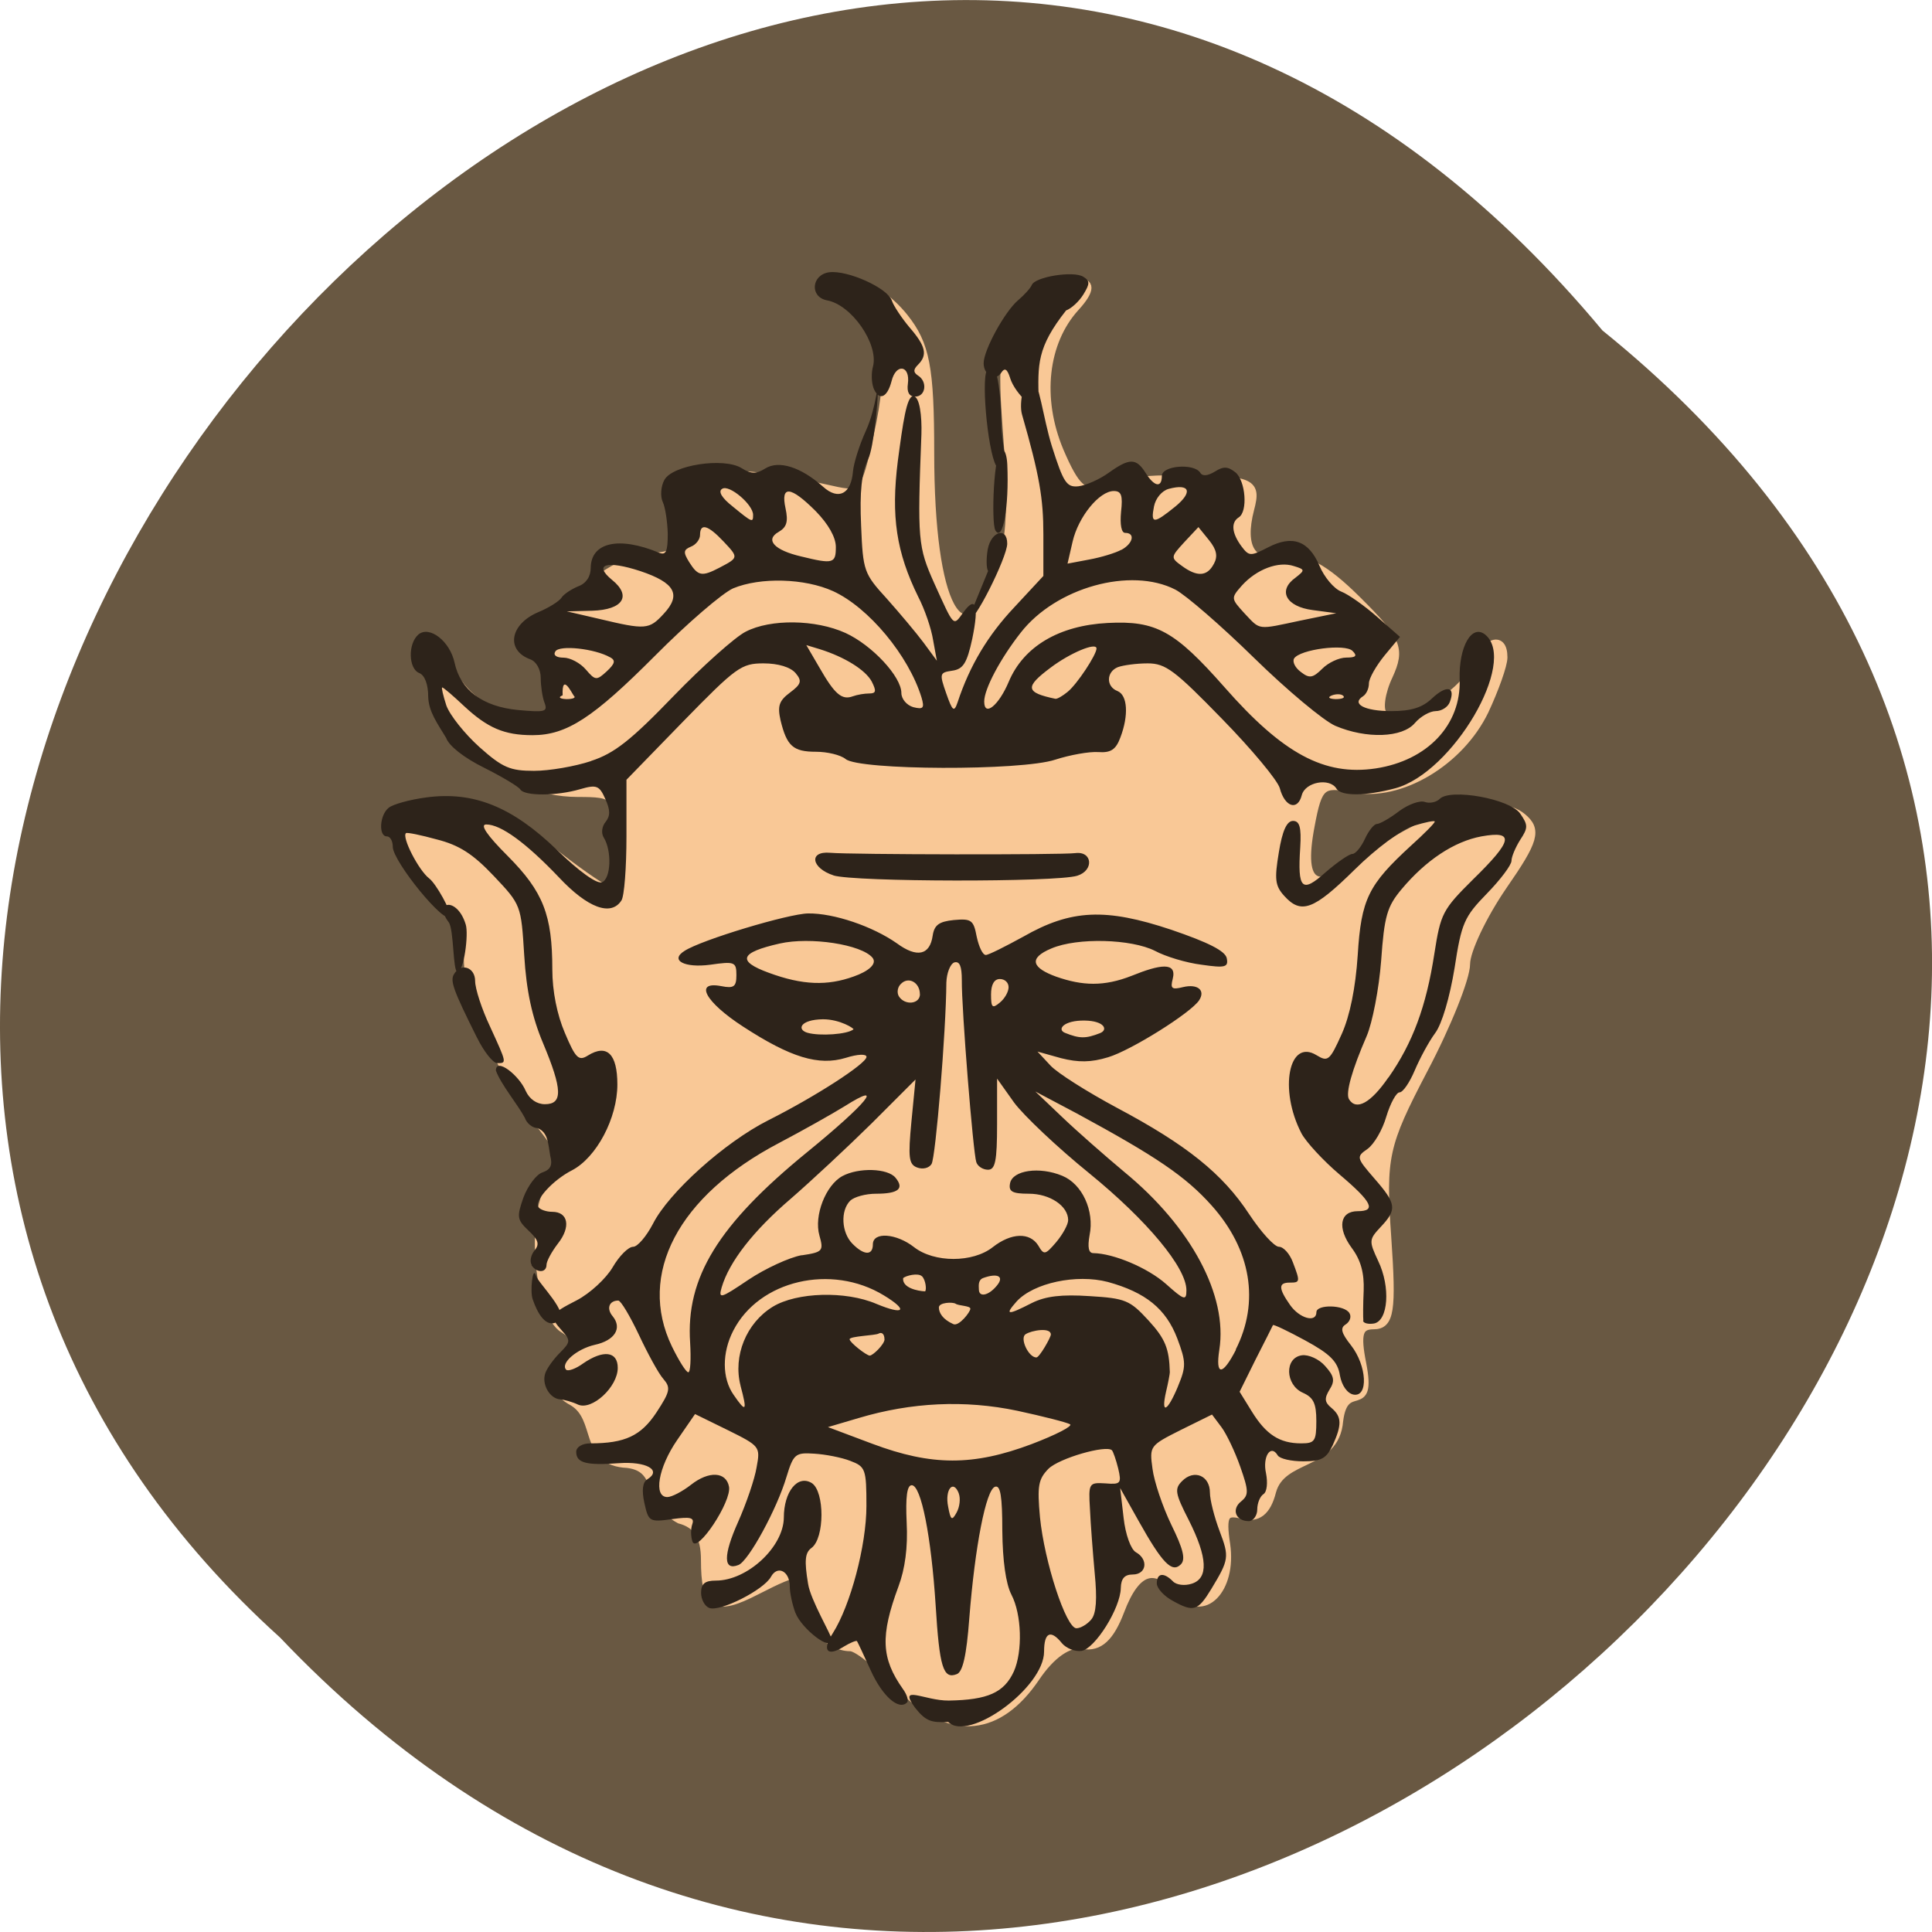 <svg xmlns="http://www.w3.org/2000/svg" viewBox="0 0 24 24"><path d="m 19.906 4.105 c 12.176 9.828 -5.652 27.574 -16.426 16.238 c -10.801 -9.754 6.05 -28.688 16.426 -16.238" fill="#695842"/><path d="m 113.01 247.78 c -3.56 -3.536 -7.599 -7.125 -8.98 -7.125 c -3.773 0 -7.599 -4.433 -7.599 -8.708 c 0 -4.539 -0.691 -4.592 -8.236 -0.739 c -6.855 3.536 -8.502 2.533 -8.502 -5.172 c 0 -3.958 -1.328 -6.02 -4.304 -6.808 c -5.686 -3.061 -2.869 -8.603 -8.768 -9.342 c -7.492 -0.317 -4.464 -7.6 -9.14 -10.397 c -2.71 -1.478 -2.923 -2.744 -1.063 -6.228 c 1.86 -3.378 1.7 -4.697 -0.478 -6.02 c -4.41 -2.533 -5.739 -20.373 -1.807 -24.23 c 2.869 -2.85 2.657 -3.906 -2.179 -10.186 c -6.483 -8.445 -12.06 -21.11 -12.06 -27.498 c 0 -2.533 -2.816 -8.181 -6.27 -12.509 c -7.599 -9.5 -7.705 -10.978 -1.169 -12.614 c 6.802 -1.689 13.231 0.528 22.424 7.706 c 4.198 3.272 8.183 5.964 8.874 5.964 c 0.691 0 1.275 -3.747 1.275 -8.339 c 0 -7.97 -0.266 -8.286 -6.802 -8.286 c -12.806 -0.053 -24.656 -10.872 -24.55 -22.484 c 0 -2.481 0.903 -0.369 4.623 4.328 c 6.06 7.653 16.26 8.392 16.26 1.953 c 0 -2.058 -1.116 -4.908 -2.497 -6.228 c -3.401 -3.378 11.478 -17.1 18.439 -17.1 c 4.145 0 4.995 -1.056 4.995 -6.07 c 0 -8.286 6.217 -9.553 25.4 -5.172 c 5.261 1.214 5.686 0.686 7.811 -9.236 c 2.604 -11.875 1.594 -16.361 -4.729 -21.534 l -2.763 -2.85 l 2.923 -0.792 c 2.391 -0.633 6.483 2.428 8.874 5.436 c 3.613 4.539 4.357 8.392 4.357 22.695 c 0 25.914 5.314 35.678 11.478 21.06 c 2.02 -4.908 2.551 -11.559 1.647 -22.959 c -1.116 -14.778 -0.85 -16.414 3.666 -21.16 c 5.845 -6.175 13.231 -7.495 7.599 -1.372 c -5.314 5.858 -6.376 15.306 -2.657 24.17 c 2.657 6.228 4.092 7.547 7.01 6.333 c 2.02 -0.844 6.961 -1.531 10.999 -1.531 c 14.4 -0.053 15.197 0.264 13.975 4.908 c -1.7 6.545 0.319 9.659 5.633 8.656 c 3.401 -0.633 6.908 1.267 12.328 6.65 c 6.802 6.756 7.386 8.128 5.314 12.667 c -1.328 2.797 -1.7 5.7 -0.956 6.492 c 2.551 2.533 12.806 -2.375 14.932 -7.178 c 2.179 -4.856 5.261 -6.281 5.261 -2.375 c 0 1.267 -1.435 5.278 -3.135 8.92 c -4.145 8.603 -14.188 14.567 -21.946 13.04 c -5.367 -1.056 -6 -0.581 -7.28 6.281 c -2.02 10.609 0.956 12.03 10.521 5.067 c 9.884 -7.178 20.777 -9.975 25.03 -6.439 c 2.551 2.111 2.072 3.8 -3.241 11.453 c -3.401 4.961 -6.217 10.872 -6.217 13.14 c 0 2.322 -3.188 10.292 -7.12 17.734 c -6.589 12.614 -7.07 14.62 -6.111 28.24 c 0.85 12.245 0.478 14.62 -2.232 14.62 c -2.551 0 -2.976 1.478 -1.966 6.545 c 1.754 9.03 -2.976 2.217 -3.879 9.553 c -0.638 7.758 -9.618 5.7 -11.265 11.875 c -0.85 3.325 -2.391 4.539 -4.942 3.853 c -2.976 -0.792 -3.507 0.158 -2.763 5.01 c 1.116 7.6 -3.879 12.614 -7.811 7.864 c -4.04 -4.803 -7.28 -3.747 -9.937 3.272 c -1.7 4.486 -3.56 6.175 -6.217 5.7 c -2.391 -0.475 -5.367 1.583 -8.02 5.542 c -6.06 8.92 -13.922 10.08 -22.11 1.953" transform="matrix(0.074 0 0 0.074 2.865 2.649)" fill="#f9c896" stroke="#f9c896" stroke-width="1.479"/><path d="m 11.77 21.391 c -0.195 0.008 -0.266 -0.004 -0.402 -0.176 c -0.223 -0.301 0.121 -0.086 0.418 -0.09 c 0.484 -0.008 0.688 -0.098 0.809 -0.363 c 0.109 -0.246 0.098 -0.707 -0.031 -0.953 c -0.07 -0.137 -0.109 -0.422 -0.113 -0.793 c 0 -0.43 -0.023 -0.57 -0.09 -0.547 c -0.113 0.035 -0.25 0.742 -0.32 1.633 c -0.035 0.469 -0.082 0.668 -0.156 0.695 c -0.168 0.066 -0.215 -0.086 -0.262 -0.855 c -0.055 -0.855 -0.18 -1.492 -0.297 -1.492 c -0.059 0 -0.078 0.145 -0.063 0.465 c 0.016 0.305 -0.02 0.574 -0.102 0.793 c -0.227 0.613 -0.215 0.891 0.055 1.273 c 0.051 0.07 0.074 0.145 0.051 0.168 c -0.102 0.102 -0.305 -0.078 -0.449 -0.395 c -0.086 -0.191 -0.164 -0.355 -0.172 -0.367 c -0.008 -0.012 -0.086 0.02 -0.168 0.07 c -0.203 0.129 -0.27 0.043 -0.133 -0.168 c 0.219 -0.344 0.418 -1.09 0.418 -1.582 c 0 -0.457 -0.012 -0.488 -0.199 -0.559 c -0.109 -0.043 -0.313 -0.082 -0.449 -0.09 c -0.234 -0.016 -0.258 0.004 -0.344 0.285 c -0.117 0.398 -0.473 1.051 -0.598 1.098 c -0.188 0.074 -0.191 -0.117 -0.004 -0.535 c 0.102 -0.23 0.207 -0.535 0.23 -0.68 c 0.047 -0.254 0.043 -0.262 -0.359 -0.461 l -0.406 -0.199 l -0.223 0.324 c -0.234 0.34 -0.297 0.707 -0.121 0.707 c 0.055 0 0.188 -0.07 0.293 -0.152 c 0.223 -0.176 0.438 -0.164 0.473 0.023 c 0.035 0.184 -0.395 0.832 -0.453 0.684 c -0.023 -0.063 -0.023 -0.16 -0.004 -0.215 c 0.031 -0.086 -0.02 -0.098 -0.25 -0.066 c -0.281 0.039 -0.293 0.031 -0.344 -0.199 c -0.035 -0.16 -0.023 -0.262 0.039 -0.297 c 0.18 -0.113 -0.016 -0.223 -0.355 -0.199 c -0.41 0.031 -0.531 -0.004 -0.531 -0.141 c 0 -0.059 0.074 -0.105 0.176 -0.105 c 0.43 0 0.629 -0.094 0.82 -0.383 c 0.172 -0.262 0.18 -0.309 0.086 -0.418 c -0.059 -0.066 -0.195 -0.316 -0.305 -0.551 c -0.109 -0.23 -0.223 -0.422 -0.254 -0.422 c -0.113 0 -0.152 0.098 -0.07 0.195 c 0.121 0.148 0.027 0.301 -0.223 0.355 c -0.223 0.051 -0.43 0.23 -0.355 0.309 c 0.023 0.023 0.121 -0.012 0.211 -0.078 c 0.25 -0.172 0.43 -0.152 0.43 0.055 c 0 0.238 -0.32 0.531 -0.492 0.457 c -0.074 -0.035 -0.176 -0.063 -0.227 -0.066 c -0.129 -0.012 -0.23 -0.191 -0.18 -0.328 c 0.023 -0.063 0.105 -0.176 0.184 -0.254 c 0.129 -0.129 0.129 -0.152 0.023 -0.27 c -0.164 -0.184 -0.152 -0.207 0.184 -0.379 c 0.164 -0.086 0.363 -0.27 0.445 -0.41 c 0.082 -0.141 0.195 -0.254 0.254 -0.254 c 0.055 0 0.164 -0.129 0.246 -0.285 c 0.195 -0.387 0.887 -1.01 1.43 -1.285 c 0.598 -0.301 1.223 -0.707 1.223 -0.789 c 0 -0.039 -0.109 -0.035 -0.258 0.012 c -0.336 0.102 -0.684 -0.004 -1.273 -0.387 c -0.477 -0.309 -0.613 -0.57 -0.273 -0.504 c 0.156 0.031 0.188 0.008 0.188 -0.137 c 0 -0.164 -0.023 -0.172 -0.324 -0.129 c -0.32 0.043 -0.508 -0.055 -0.32 -0.172 c 0.211 -0.137 1.289 -0.461 1.535 -0.465 c 0.32 -0.004 0.801 0.16 1.102 0.371 c 0.25 0.184 0.41 0.148 0.445 -0.094 c 0.02 -0.133 0.078 -0.176 0.262 -0.195 c 0.219 -0.02 0.246 0 0.285 0.207 c 0.027 0.125 0.074 0.227 0.113 0.227 c 0.035 0 0.242 -0.105 0.465 -0.227 c 0.594 -0.34 1.023 -0.359 1.84 -0.086 c 0.457 0.156 0.668 0.262 0.688 0.352 c 0.023 0.113 -0.016 0.125 -0.313 0.082 c -0.188 -0.023 -0.449 -0.102 -0.578 -0.172 c -0.293 -0.148 -0.961 -0.168 -1.285 -0.031 c -0.301 0.125 -0.234 0.246 0.059 0.352 c 0.324 0.113 0.59 0.125 0.938 -0.012 c 0.348 -0.141 0.563 -0.176 0.508 0.039 c -0.031 0.121 -0.012 0.137 0.129 0.102 c 0.18 -0.043 0.281 0.039 0.199 0.164 c -0.102 0.156 -0.844 0.621 -1.129 0.707 c -0.215 0.066 -0.371 0.066 -0.586 0.012 l -0.293 -0.082 l 0.16 0.172 c 0.086 0.094 0.457 0.328 0.828 0.527 c 0.867 0.461 1.313 0.82 1.641 1.32 c 0.148 0.223 0.313 0.406 0.371 0.406 c 0.055 0 0.133 0.086 0.172 0.191 c 0.094 0.246 0.09 0.254 -0.039 0.254 c -0.141 0 -0.141 0.07 0.004 0.277 c 0.117 0.168 0.328 0.227 0.328 0.09 c 0 -0.098 0.348 -0.094 0.41 0.012 c 0.027 0.043 0.008 0.105 -0.047 0.141 c -0.07 0.043 -0.055 0.105 0.066 0.258 c 0.199 0.254 0.219 0.648 0.031 0.613 c -0.078 -0.016 -0.145 -0.113 -0.168 -0.238 c -0.027 -0.172 -0.121 -0.266 -0.43 -0.434 c -0.215 -0.117 -0.395 -0.203 -0.402 -0.191 c -0.008 0.016 -0.102 0.207 -0.215 0.426 l -0.199 0.402 l 0.152 0.246 c 0.176 0.285 0.344 0.395 0.613 0.395 c 0.168 0 0.188 -0.027 0.188 -0.277 c 0 -0.219 -0.035 -0.293 -0.168 -0.352 c -0.219 -0.098 -0.23 -0.434 -0.012 -0.465 c 0.082 -0.012 0.215 0.047 0.289 0.133 c 0.113 0.125 0.125 0.184 0.055 0.293 c -0.066 0.109 -0.063 0.156 0.023 0.227 c 0.129 0.109 0.133 0.207 0.016 0.465 c -0.078 0.164 -0.141 0.199 -0.363 0.199 c -0.152 0 -0.293 -0.031 -0.32 -0.074 c -0.086 -0.145 -0.191 0.016 -0.145 0.223 c 0.023 0.117 0.012 0.23 -0.031 0.258 c -0.043 0.027 -0.078 0.113 -0.078 0.191 c 0 0.078 -0.051 0.145 -0.105 0.145 c -0.164 0 -0.219 -0.148 -0.094 -0.246 c 0.094 -0.078 0.094 -0.129 -0.012 -0.43 c -0.066 -0.188 -0.172 -0.41 -0.234 -0.492 l -0.117 -0.156 l -0.387 0.191 c -0.387 0.195 -0.391 0.199 -0.352 0.484 c 0.02 0.156 0.125 0.469 0.234 0.695 c 0.148 0.301 0.18 0.43 0.117 0.492 c -0.109 0.109 -0.23 -0.016 -0.523 -0.539 l -0.23 -0.41 l 0.043 0.371 c 0.023 0.207 0.09 0.391 0.152 0.426 c 0.16 0.09 0.133 0.277 -0.039 0.277 c -0.102 0 -0.145 0.051 -0.148 0.168 c -0.004 0.25 -0.32 0.754 -0.488 0.781 c -0.078 0.012 -0.188 -0.031 -0.242 -0.094 c -0.141 -0.176 -0.223 -0.137 -0.223 0.102 c 0 0.449 -0.938 1.129 -1.191 0.875 m 1.777 -1.273 c 0.063 -0.074 0.074 -0.258 0.043 -0.574 c -0.023 -0.254 -0.051 -0.613 -0.059 -0.797 c -0.02 -0.324 -0.012 -0.332 0.191 -0.32 c 0.191 0.016 0.203 0 0.16 -0.184 c -0.027 -0.109 -0.063 -0.211 -0.078 -0.227 c -0.07 -0.07 -0.656 0.098 -0.789 0.23 c -0.125 0.129 -0.141 0.211 -0.105 0.602 c 0.055 0.555 0.324 1.379 0.453 1.379 c 0.051 0 0.137 -0.051 0.184 -0.109 m -1.645 -1.566 c -0.07 -0.18 -0.176 -0.047 -0.133 0.164 c 0.031 0.168 0.047 0.18 0.105 0.074 c 0.039 -0.07 0.051 -0.176 0.027 -0.238 m 0.906 -0.613 c 0.297 -0.113 0.512 -0.223 0.477 -0.246 c -0.039 -0.023 -0.332 -0.098 -0.656 -0.168 c -0.652 -0.137 -1.316 -0.105 -1.969 0.09 l -0.383 0.113 l 0.551 0.207 c 0.738 0.277 1.254 0.277 1.98 0.004 m -3.617 -0.727 c -0.094 -0.367 0.07 -0.777 0.402 -0.98 c 0.297 -0.18 0.902 -0.199 1.285 -0.035 c 0.348 0.145 0.402 0.082 0.094 -0.105 c -0.652 -0.398 -1.551 -0.188 -1.871 0.438 c -0.141 0.273 -0.141 0.59 0.004 0.797 c 0.156 0.227 0.172 0.207 0.086 -0.113 m 5.434 0.008 c 0.102 -0.246 0.102 -0.301 -0.008 -0.594 c -0.141 -0.371 -0.395 -0.574 -0.863 -0.703 c -0.391 -0.102 -0.922 0.012 -1.133 0.242 c -0.152 0.172 -0.117 0.176 0.188 0.02 c 0.172 -0.086 0.371 -0.109 0.719 -0.086 c 0.445 0.027 0.5 0.051 0.73 0.301 c 0.211 0.23 0.258 0.352 0.266 0.645 c 0 0.02 -0.02 0.129 -0.047 0.242 c -0.066 0.289 0.016 0.25 0.148 -0.066 m -6.06 -0.543 c -0.055 -0.809 0.348 -1.465 1.453 -2.367 c 0.742 -0.605 0.98 -0.895 0.465 -0.57 c -0.152 0.094 -0.52 0.301 -0.816 0.457 c -1.25 0.656 -1.762 1.629 -1.328 2.527 c 0.086 0.176 0.176 0.32 0.203 0.32 c 0.027 0 0.035 -0.164 0.023 -0.367 m 6.777 0.086 c 0.301 -0.594 0.191 -1.242 -0.297 -1.789 c -0.324 -0.363 -0.688 -0.609 -1.676 -1.145 l -0.516 -0.273 l 0.336 0.32 c 0.184 0.176 0.531 0.48 0.77 0.68 c 0.832 0.684 1.285 1.535 1.18 2.207 c -0.051 0.328 0.039 0.328 0.207 0 m -4.367 -0.129 c 0 -0.063 -0.031 -0.094 -0.074 -0.07 c -0.039 0.023 -0.359 0.031 -0.359 0.07 c 0 0.039 0.211 0.203 0.25 0.203 c 0.039 0 0.184 -0.141 0.184 -0.203 m 2.066 -0.059 c 0 -0.094 -0.242 -0.051 -0.313 -0.004 c -0.078 0.047 0.035 0.289 0.133 0.289 c 0.039 0 0.18 -0.25 0.18 -0.285 m -1 -0.32 c 0 -0.039 -0.145 -0.035 -0.184 -0.063 c -0.039 -0.023 -0.207 -0.016 -0.207 0.047 c 0 0.066 0.047 0.148 0.18 0.207 c 0.07 0.031 0.211 -0.152 0.211 -0.191 m -2.094 -0.664 c 0.262 -0.039 0.273 -0.055 0.219 -0.246 c -0.07 -0.246 0.078 -0.625 0.285 -0.738 c 0.203 -0.109 0.563 -0.098 0.66 0.02 c 0.113 0.137 0.035 0.199 -0.242 0.199 c -0.129 0 -0.27 0.039 -0.32 0.086 c -0.125 0.125 -0.109 0.398 0.027 0.535 c 0.145 0.148 0.254 0.148 0.254 0.008 c 0 -0.16 0.293 -0.137 0.512 0.035 c 0.25 0.195 0.73 0.195 0.977 0 c 0.23 -0.18 0.461 -0.188 0.566 -0.02 c 0.07 0.121 0.086 0.117 0.223 -0.043 c 0.082 -0.098 0.148 -0.219 0.148 -0.273 c 0 -0.176 -0.227 -0.328 -0.488 -0.328 c -0.207 0 -0.254 -0.027 -0.234 -0.129 c 0.031 -0.164 0.367 -0.211 0.648 -0.094 c 0.25 0.102 0.402 0.438 0.34 0.738 c -0.027 0.152 -0.012 0.223 0.047 0.223 c 0.25 0.004 0.672 0.18 0.902 0.383 c 0.227 0.203 0.254 0.211 0.254 0.078 c 0 -0.281 -0.488 -0.867 -1.207 -1.453 c -0.395 -0.32 -0.816 -0.719 -0.934 -0.879 l -0.211 -0.297 v 0.566 c 0 0.461 -0.023 0.566 -0.113 0.566 c -0.063 0 -0.129 -0.043 -0.145 -0.094 c -0.039 -0.109 -0.184 -1.906 -0.18 -2.262 c 0 -0.172 -0.027 -0.238 -0.094 -0.219 c -0.051 0.02 -0.094 0.133 -0.098 0.25 c -0.004 0.605 -0.133 2.172 -0.184 2.254 c -0.031 0.051 -0.109 0.07 -0.18 0.043 c -0.102 -0.039 -0.113 -0.121 -0.07 -0.57 l 0.051 -0.523 l -0.543 0.543 c -0.301 0.297 -0.754 0.719 -1.01 0.941 c -0.461 0.395 -0.762 0.781 -0.855 1.098 c -0.043 0.148 -0.016 0.141 0.332 -0.094 c 0.211 -0.141 0.508 -0.277 0.66 -0.305 m 1.496 0.262 c -0.047 -0.047 -0.203 -0.008 -0.234 0.023 c -0.012 0.121 0.18 0.16 0.273 0.164 c 0.02 -0.02 0.008 -0.141 -0.039 -0.188 m 0.93 0.117 c 0.098 -0.117 0.008 -0.16 -0.172 -0.094 c -0.066 0.027 -0.051 0.105 -0.051 0.141 c 0 0.102 0.121 0.078 0.223 -0.047 m -1.781 -3.184 c 0.012 -0.008 -0.164 -0.125 -0.379 -0.125 c -0.285 0.004 -0.328 0.129 -0.191 0.168 c 0.152 0.043 0.496 0.02 0.57 -0.043 m 3.063 0.047 c 0.102 -0.039 0.059 -0.152 -0.191 -0.156 c -0.258 -0.004 -0.348 0.109 -0.246 0.152 c 0.184 0.074 0.258 0.074 0.438 0.004 m -1.137 -0.57 c 0 -0.059 -0.047 -0.102 -0.109 -0.102 c -0.07 0 -0.109 0.07 -0.109 0.191 c 0 0.164 0.016 0.18 0.109 0.102 c 0.063 -0.051 0.109 -0.137 0.109 -0.191 m -1.102 0.086 c 0 -0.145 -0.141 -0.223 -0.234 -0.129 c -0.043 0.039 -0.055 0.109 -0.027 0.156 c 0.074 0.117 0.262 0.098 0.262 -0.027 m -0.824 -0.219 c 0.18 -0.063 0.297 -0.156 0.234 -0.234 c -0.137 -0.164 -0.77 -0.262 -1.152 -0.176 c -0.5 0.113 -0.531 0.219 -0.137 0.363 c 0.422 0.156 0.73 0.164 1.055 0.047 m -0.723 7.906 c -0.039 -0.105 -0.07 -0.25 -0.07 -0.328 c 0 -0.191 -0.152 -0.27 -0.234 -0.121 c -0.09 0.164 -0.633 0.438 -0.766 0.387 c -0.055 -0.02 -0.102 -0.105 -0.102 -0.188 c 0 -0.113 0.047 -0.152 0.184 -0.152 c 0.391 0 0.84 -0.418 0.844 -0.781 c 0 -0.324 0.172 -0.539 0.348 -0.43 c 0.16 0.105 0.16 0.684 -0.004 0.805 c -0.082 0.059 -0.09 0.16 -0.043 0.445 c 0.031 0.203 0.293 0.641 0.293 0.691 c 0.008 0.168 -0.375 -0.133 -0.449 -0.328 m 4.691 -0.148 c -0.113 -0.059 -0.203 -0.16 -0.203 -0.219 c 0 -0.129 0.086 -0.141 0.199 -0.027 c 0.043 0.047 0.148 0.059 0.234 0.031 c 0.211 -0.066 0.199 -0.324 -0.035 -0.789 c -0.172 -0.336 -0.18 -0.391 -0.082 -0.488 c 0.148 -0.148 0.344 -0.066 0.344 0.145 c 0 0.09 0.055 0.305 0.121 0.48 c 0.121 0.32 0.117 0.352 -0.105 0.719 c -0.164 0.27 -0.219 0.289 -0.473 0.148 m 2.363 -3.484 c -0.004 -0.035 -0.004 -0.203 0.004 -0.371 c 0.008 -0.219 -0.035 -0.379 -0.148 -0.531 c -0.184 -0.25 -0.148 -0.457 0.074 -0.457 c 0.234 0 0.18 -0.113 -0.227 -0.457 c -0.203 -0.172 -0.418 -0.406 -0.473 -0.512 c -0.281 -0.543 -0.156 -1.18 0.188 -0.969 c 0.141 0.086 0.164 0.07 0.313 -0.262 c 0.102 -0.227 0.172 -0.574 0.199 -0.98 c 0.043 -0.699 0.133 -0.875 0.66 -1.359 c 0.164 -0.148 0.297 -0.281 0.297 -0.301 c 0 -0.016 -0.117 0.008 -0.258 0.051 c -0.152 0.047 -0.465 0.277 -0.738 0.547 c -0.508 0.5 -0.664 0.559 -0.875 0.324 c -0.113 -0.125 -0.121 -0.207 -0.066 -0.539 c 0.043 -0.266 0.098 -0.391 0.176 -0.391 c 0.082 0 0.105 0.078 0.09 0.328 c -0.035 0.523 0.02 0.574 0.316 0.309 c 0.145 -0.125 0.293 -0.227 0.332 -0.227 c 0.039 0 0.109 -0.086 0.156 -0.188 c 0.047 -0.102 0.113 -0.184 0.148 -0.184 c 0.035 0 0.16 -0.07 0.277 -0.16 c 0.117 -0.086 0.262 -0.137 0.32 -0.113 c 0.059 0.02 0.141 0.004 0.184 -0.039 c 0.133 -0.133 0.875 0 1 0.184 c 0.098 0.141 0.098 0.176 0 0.324 c -0.059 0.094 -0.109 0.211 -0.109 0.262 c 0 0.051 -0.137 0.234 -0.305 0.406 c -0.281 0.289 -0.316 0.363 -0.402 0.926 c -0.059 0.359 -0.156 0.695 -0.242 0.809 c -0.078 0.105 -0.191 0.316 -0.254 0.465 c -0.063 0.148 -0.145 0.27 -0.188 0.27 c -0.039 0 -0.113 0.133 -0.164 0.301 c -0.047 0.164 -0.152 0.344 -0.234 0.402 c -0.141 0.098 -0.137 0.109 0.086 0.367 c 0.273 0.313 0.285 0.383 0.078 0.602 c -0.145 0.156 -0.148 0.172 -0.031 0.422 c 0.156 0.324 0.125 0.742 -0.051 0.777 c -0.074 0.012 -0.133 -0.004 -0.137 -0.035 m 0.316 -3.02 c 0.301 -0.43 0.469 -0.883 0.57 -1.539 c 0.078 -0.5 0.102 -0.547 0.48 -0.922 c 0.496 -0.484 0.52 -0.609 0.105 -0.535 c -0.34 0.063 -0.691 0.297 -0.992 0.656 c -0.18 0.215 -0.215 0.332 -0.254 0.887 c -0.027 0.352 -0.109 0.773 -0.18 0.938 c -0.18 0.414 -0.266 0.711 -0.219 0.785 c 0.09 0.145 0.27 0.047 0.488 -0.27 m -10.629 2.754 c -0.035 -0.094 0 -0.422 0.039 -0.297 c 0.031 0.102 0.434 0.48 0.277 0.57 c -0.152 0.102 -0.262 -0.113 -0.316 -0.273 m -0.012 -0.426 c -0.027 -0.043 -0.012 -0.121 0.035 -0.18 c 0.066 -0.078 0.047 -0.133 -0.074 -0.246 c -0.145 -0.137 -0.148 -0.172 -0.063 -0.414 c 0.055 -0.145 0.16 -0.285 0.234 -0.309 c 0.102 -0.035 0.129 -0.09 0.098 -0.207 c -0.027 -0.156 -0.027 -0.289 -0.156 -0.344 c -0.063 0 -0.137 -0.059 -0.16 -0.129 c -0.09 -0.168 -0.297 -0.414 -0.359 -0.586 c 0 -0.168 0.289 0.059 0.371 0.254 c 0.047 0.102 0.137 0.164 0.238 0.164 c 0.223 0 0.219 -0.18 -0.023 -0.758 c -0.137 -0.324 -0.207 -0.648 -0.234 -1.09 c -0.039 -0.625 -0.039 -0.629 -0.379 -0.988 c -0.258 -0.273 -0.43 -0.383 -0.707 -0.453 c -0.199 -0.055 -0.371 -0.09 -0.383 -0.078 c -0.055 0.047 0.156 0.461 0.289 0.563 c 0.086 0.066 0.277 0.41 0.258 0.469 c -0.047 0.133 -0.711 -0.68 -0.711 -0.863 c 0 -0.07 -0.031 -0.129 -0.074 -0.129 c -0.105 0 -0.09 -0.266 0.023 -0.355 c 0.051 -0.043 0.262 -0.102 0.469 -0.129 c 0.582 -0.078 1.063 0.113 1.621 0.652 c 0.273 0.266 0.496 0.426 0.559 0.402 c 0.113 -0.043 0.125 -0.391 0.023 -0.555 c -0.035 -0.055 -0.023 -0.141 0.023 -0.195 c 0.059 -0.074 0.059 -0.148 -0.004 -0.285 c -0.074 -0.168 -0.109 -0.18 -0.313 -0.121 c -0.293 0.086 -0.691 0.086 -0.742 0.004 c -0.02 -0.035 -0.223 -0.156 -0.449 -0.27 c -0.246 -0.121 -0.438 -0.27 -0.473 -0.371 c -0.105 -0.176 -0.219 -0.324 -0.223 -0.516 c 0 -0.148 -0.043 -0.262 -0.109 -0.289 c -0.137 -0.051 -0.145 -0.367 -0.012 -0.48 c 0.137 -0.113 0.391 0.082 0.449 0.352 c 0.074 0.34 0.348 0.543 0.785 0.586 c 0.34 0.031 0.375 0.023 0.332 -0.09 c -0.027 -0.07 -0.047 -0.211 -0.047 -0.309 c 0 -0.105 -0.055 -0.203 -0.129 -0.23 c -0.309 -0.113 -0.254 -0.437 0.098 -0.586 c 0.133 -0.055 0.262 -0.137 0.289 -0.18 c 0.027 -0.043 0.121 -0.105 0.207 -0.141 c 0.098 -0.035 0.156 -0.121 0.156 -0.23 c 0.004 -0.316 0.348 -0.395 0.848 -0.188 c 0.086 0.035 0.109 -0.012 0.109 -0.234 c -0.004 -0.152 -0.031 -0.332 -0.063 -0.398 c -0.031 -0.07 -0.023 -0.191 0.02 -0.27 c 0.098 -0.188 0.742 -0.285 0.961 -0.148 c 0.117 0.074 0.18 0.074 0.293 0.004 c 0.168 -0.105 0.441 -0.02 0.719 0.227 c 0.191 0.172 0.348 0.09 0.371 -0.191 c 0.008 -0.098 0.078 -0.324 0.16 -0.504 c 0.137 -0.301 0.148 -0.664 0.148 -0.469 c 0 0.113 -0.051 0.676 -0.117 0.813 c -0.086 0.184 -0.109 0.41 -0.09 0.836 c 0.023 0.563 0.035 0.594 0.32 0.906 c 0.16 0.18 0.367 0.426 0.457 0.547 l 0.164 0.223 l -0.047 -0.258 c -0.023 -0.145 -0.105 -0.383 -0.184 -0.535 c -0.273 -0.555 -0.34 -1 -0.254 -1.688 c 0.063 -0.473 0.109 -0.805 0.191 -0.805 c 0.082 0 0.109 0.254 0.102 0.473 c -0.051 1.313 -0.043 1.398 0.16 1.852 c 0.25 0.551 0.234 0.535 0.359 0.363 c 0.156 -0.219 0.199 -0.094 0.113 0.324 c -0.066 0.305 -0.113 0.379 -0.25 0.398 c -0.156 0.023 -0.16 0.035 -0.074 0.281 c 0.078 0.223 0.098 0.238 0.141 0.113 c 0.152 -0.461 0.379 -0.836 0.703 -1.18 l 0.363 -0.391 v -0.516 c 0 -0.445 -0.047 -0.73 -0.266 -1.492 c -0.039 -0.141 0.023 -0.457 0.125 -0.438 c 0.086 0.016 0.137 0.48 0.246 0.832 c 0.145 0.457 0.184 0.516 0.332 0.5 c 0.094 -0.012 0.262 -0.086 0.375 -0.168 c 0.258 -0.184 0.34 -0.184 0.457 0 c 0.109 0.176 0.203 0.191 0.203 0.039 c 0 -0.129 0.402 -0.16 0.477 -0.039 c 0.027 0.047 0.094 0.039 0.184 -0.016 c 0.105 -0.066 0.16 -0.063 0.254 0.012 c 0.125 0.105 0.156 0.488 0.039 0.559 c -0.098 0.063 -0.086 0.195 0.035 0.359 c 0.094 0.125 0.113 0.125 0.332 0.012 c 0.301 -0.156 0.504 -0.082 0.637 0.23 c 0.059 0.141 0.18 0.285 0.27 0.32 c 0.09 0.035 0.289 0.176 0.445 0.313 l 0.285 0.25 l -0.191 0.23 c -0.105 0.129 -0.195 0.285 -0.195 0.348 c 0 0.063 -0.031 0.133 -0.074 0.16 c -0.148 0.094 0.02 0.184 0.352 0.184 c 0.246 0 0.387 -0.043 0.508 -0.16 c 0.18 -0.168 0.293 -0.145 0.219 0.047 c -0.023 0.063 -0.102 0.113 -0.176 0.113 c -0.07 0 -0.188 0.066 -0.258 0.148 c -0.156 0.184 -0.602 0.199 -0.988 0.035 c -0.145 -0.063 -0.598 -0.441 -1.01 -0.844 c -0.406 -0.398 -0.848 -0.781 -0.977 -0.848 c -0.555 -0.285 -1.484 -0.027 -1.922 0.535 c -0.254 0.324 -0.453 0.699 -0.453 0.855 c 0 0.195 0.18 0.051 0.305 -0.246 c 0.184 -0.438 0.625 -0.699 1.23 -0.73 c 0.602 -0.031 0.832 0.098 1.449 0.797 c 0.727 0.828 1.242 1.105 1.879 1.01 c 0.645 -0.098 1.063 -0.543 1.043 -1.105 c -0.012 -0.41 0.152 -0.695 0.32 -0.555 c 0.402 0.336 -0.406 1.711 -1.117 1.906 c -0.367 0.098 -0.676 0.102 -0.734 0.004 c -0.086 -0.137 -0.387 -0.082 -0.43 0.082 c -0.051 0.199 -0.211 0.148 -0.273 -0.086 c -0.027 -0.098 -0.352 -0.488 -0.719 -0.863 c -0.586 -0.602 -0.699 -0.688 -0.922 -0.688 c -0.141 0 -0.305 0.023 -0.371 0.047 c -0.145 0.059 -0.148 0.242 -0.004 0.297 c 0.125 0.051 0.141 0.301 0.035 0.578 c -0.055 0.148 -0.117 0.191 -0.273 0.18 c -0.113 -0.008 -0.352 0.035 -0.535 0.094 c -0.422 0.141 -2.441 0.133 -2.605 -0.008 c -0.063 -0.051 -0.227 -0.09 -0.367 -0.09 c -0.285 0 -0.363 -0.07 -0.441 -0.391 c -0.039 -0.176 -0.02 -0.242 0.117 -0.344 c 0.141 -0.105 0.152 -0.145 0.07 -0.242 c -0.063 -0.074 -0.215 -0.121 -0.398 -0.121 c -0.277 0 -0.34 0.047 -1 0.723 l -0.703 0.723 v 0.703 c 0 0.387 -0.027 0.746 -0.063 0.797 c -0.129 0.199 -0.418 0.094 -0.777 -0.289 c -0.406 -0.426 -0.719 -0.656 -0.902 -0.656 c -0.082 0 0.008 0.133 0.27 0.395 c 0.438 0.441 0.551 0.73 0.551 1.406 c 0 0.27 0.059 0.563 0.156 0.789 c 0.133 0.316 0.172 0.352 0.285 0.281 c 0.238 -0.148 0.367 -0.02 0.367 0.359 c 0 0.418 -0.258 0.906 -0.563 1.066 c -0.238 0.121 -0.469 0.375 -0.418 0.457 c 0.02 0.031 0.098 0.059 0.172 0.059 c 0.199 0 0.234 0.188 0.07 0.395 c -0.078 0.102 -0.141 0.219 -0.141 0.262 c 0 0.105 -0.125 0.105 -0.188 0.004 m 0.742 -6.262 c 0.289 -0.094 0.496 -0.258 1.023 -0.805 c 0.363 -0.375 0.77 -0.738 0.898 -0.801 c 0.309 -0.16 0.867 -0.152 1.238 0.016 c 0.332 0.152 0.695 0.543 0.695 0.746 c 0 0.074 0.066 0.152 0.148 0.176 c 0.125 0.031 0.141 0.012 0.102 -0.121 c -0.16 -0.52 -0.656 -1.117 -1.098 -1.32 c -0.352 -0.16 -0.902 -0.176 -1.242 -0.035 c -0.133 0.059 -0.57 0.434 -0.969 0.836 c -0.77 0.773 -1.098 0.988 -1.523 0.988 c -0.352 0 -0.559 -0.09 -0.852 -0.363 c -0.133 -0.125 -0.254 -0.23 -0.27 -0.23 c -0.012 0 0.012 0.102 0.051 0.223 c 0.043 0.121 0.23 0.355 0.414 0.52 c 0.285 0.254 0.379 0.293 0.676 0.293 c 0.191 0 0.508 -0.055 0.707 -0.121 m -0.211 -0.809 c -0.023 -0.027 -0.152 -0.301 -0.141 -0.008 c -0.059 0.023 -0.039 0.043 0.047 0.047 c 0.078 0 0.121 -0.016 0.094 -0.039 m 3.668 -0.031 c 0.086 0 0.09 -0.031 0.031 -0.148 c -0.078 -0.145 -0.336 -0.305 -0.645 -0.402 l -0.168 -0.051 l 0.164 0.281 c 0.188 0.328 0.277 0.406 0.414 0.355 c 0.055 -0.02 0.145 -0.035 0.203 -0.035 m 2.465 -0.02 c 0.117 -0.094 0.359 -0.461 0.359 -0.539 c 0 -0.082 -0.328 0.055 -0.57 0.238 c -0.324 0.242 -0.313 0.309 0.059 0.387 c 0.023 0.004 0.09 -0.035 0.152 -0.086 m 3.426 0.051 c -0.023 -0.027 -0.09 -0.027 -0.141 -0.008 c -0.059 0.023 -0.043 0.043 0.043 0.047 c 0.078 0 0.121 -0.016 0.098 -0.039 m -9.109 -0.48 c -0.191 -0.109 -0.629 -0.156 -0.68 -0.074 c -0.031 0.047 0.012 0.078 0.102 0.078 c 0.082 0 0.207 0.066 0.277 0.148 c 0.117 0.137 0.133 0.137 0.258 0.023 c 0.105 -0.098 0.113 -0.137 0.043 -0.176 m 9.145 0.004 c 0.117 0 0.141 -0.02 0.078 -0.082 c -0.09 -0.094 -0.656 -0.02 -0.727 0.094 c -0.023 0.043 0.016 0.117 0.086 0.168 c 0.105 0.082 0.148 0.074 0.266 -0.043 c 0.074 -0.074 0.207 -0.137 0.297 -0.137 m -8.48 -0.543 c 0.223 -0.238 0.141 -0.387 -0.289 -0.531 c -0.418 -0.137 -0.59 -0.086 -0.352 0.109 c 0.246 0.199 0.137 0.371 -0.246 0.383 l -0.316 0.008 l 0.406 0.094 c 0.574 0.137 0.617 0.133 0.797 -0.063 m 7.918 0.082 l 0.438 -0.09 l -0.293 -0.039 c -0.332 -0.043 -0.438 -0.242 -0.215 -0.402 c 0.121 -0.094 0.121 -0.102 -0.02 -0.145 c -0.191 -0.063 -0.461 0.039 -0.645 0.242 c -0.137 0.156 -0.137 0.16 0.031 0.344 c 0.203 0.215 0.152 0.207 0.703 0.09 m -7.223 -0.656 c 0.238 -0.125 0.238 -0.125 0.051 -0.324 c -0.195 -0.207 -0.293 -0.234 -0.293 -0.082 c 0 0.055 -0.051 0.121 -0.113 0.145 c -0.094 0.039 -0.098 0.07 -0.02 0.195 c 0.109 0.172 0.156 0.18 0.375 0.066 m 6.141 -0.047 c 0.051 -0.094 0.035 -0.176 -0.059 -0.293 l -0.133 -0.164 l -0.176 0.188 c -0.168 0.184 -0.172 0.191 -0.031 0.293 c 0.191 0.141 0.316 0.133 0.398 -0.023 m -4.695 -0.211 c 0 -0.121 -0.094 -0.285 -0.25 -0.445 c -0.313 -0.313 -0.438 -0.324 -0.375 -0.035 c 0.035 0.164 0.016 0.234 -0.086 0.293 c -0.172 0.098 -0.055 0.227 0.281 0.305 c 0.398 0.098 0.43 0.086 0.43 -0.117 m 3.547 0.035 c 0.145 -0.078 0.176 -0.211 0.047 -0.211 c -0.047 0 -0.066 -0.102 -0.051 -0.262 c 0.023 -0.203 0.004 -0.258 -0.09 -0.258 c -0.18 0 -0.441 0.32 -0.512 0.629 l -0.063 0.273 l 0.27 -0.051 c 0.148 -0.027 0.328 -0.082 0.398 -0.121 m -4.574 -0.434 c 0 -0.129 -0.297 -0.379 -0.383 -0.324 c -0.055 0.031 -0.008 0.113 0.133 0.223 c 0.242 0.199 0.25 0.199 0.25 0.102 m 5.246 -0.105 c 0.219 -0.18 0.18 -0.289 -0.082 -0.219 c -0.086 0.023 -0.164 0.117 -0.184 0.219 c -0.043 0.219 -0.004 0.219 0.266 0 m -8.676 6.598 c -0.297 -0.594 -0.336 -0.707 -0.285 -0.789 c 0.086 -0.145 0.262 -0.086 0.262 0.086 c 0 0.094 0.082 0.348 0.184 0.563 c 0.211 0.461 0.211 0.457 0.09 0.457 c -0.051 0 -0.164 -0.141 -0.25 -0.316 m -0.352 -1.434 c -0.199 -0.262 0.105 -0.324 0.211 0.027 c 0.039 0.121 -0.023 0.59 -0.102 0.59 c -0.059 0 -0.043 -0.527 -0.109 -0.617 m 4.781 -0.582 c -0.277 -0.09 -0.313 -0.305 -0.043 -0.281 c 0.258 0.023 2.871 0.027 3.047 0.004 c 0.211 -0.027 0.234 0.215 0.023 0.281 c -0.258 0.082 -2.77 0.078 -3.03 -0.004 m 1.922 -3.781 c -0.023 -0.039 -0.023 -0.16 -0.004 -0.27 c 0.043 -0.227 0.242 -0.281 0.242 -0.07 c 0 0.168 -0.43 1.031 -0.484 0.941 m 0.336 -1.109 c -0.051 -0.086 -0.023 -1 0.086 -1 c 0.035 0 0.059 0.086 0.063 0.188 c 0.023 0.52 -0.055 0.965 -0.148 0.816 m 0.031 -0.777 c -0.113 -0.082 -0.211 -1.078 -0.137 -1.211 c 0.125 -0.238 0.18 0.359 0.18 0.652 c 0 0.297 0.137 0.691 -0.043 0.559 m -1.547 -1 c -0.023 -0.063 -0.027 -0.18 -0.004 -0.262 c 0.07 -0.277 -0.266 -0.766 -0.574 -0.82 c -0.215 -0.043 -0.191 -0.316 0.027 -0.348 c 0.227 -0.031 0.73 0.195 0.781 0.352 c 0.02 0.063 0.121 0.215 0.219 0.332 c 0.203 0.234 0.227 0.344 0.105 0.465 c -0.059 0.059 -0.059 0.094 0 0.133 c 0.121 0.074 0.098 0.262 -0.035 0.262 c -0.074 0 -0.105 -0.055 -0.09 -0.16 c 0.031 -0.23 -0.148 -0.258 -0.203 -0.031 c -0.055 0.211 -0.16 0.25 -0.227 0.078 m 1.699 -0.121 c -0.035 -0.109 -0.066 -0.129 -0.109 -0.063 c -0.07 0.113 -0.219 0.031 -0.219 -0.117 c 0 -0.164 0.262 -0.641 0.426 -0.781 c 0.078 -0.066 0.156 -0.152 0.172 -0.191 c 0.039 -0.102 0.52 -0.18 0.641 -0.102 c 0.082 0.051 0.082 0.086 0 0.219 c -0.055 0.09 -0.152 0.176 -0.215 0.199 c -0.363 0.461 -0.352 0.668 -0.34 1.117 c 0 0.199 -0.293 -0.078 -0.355 -0.277" fill="#2d231a"/></svg>